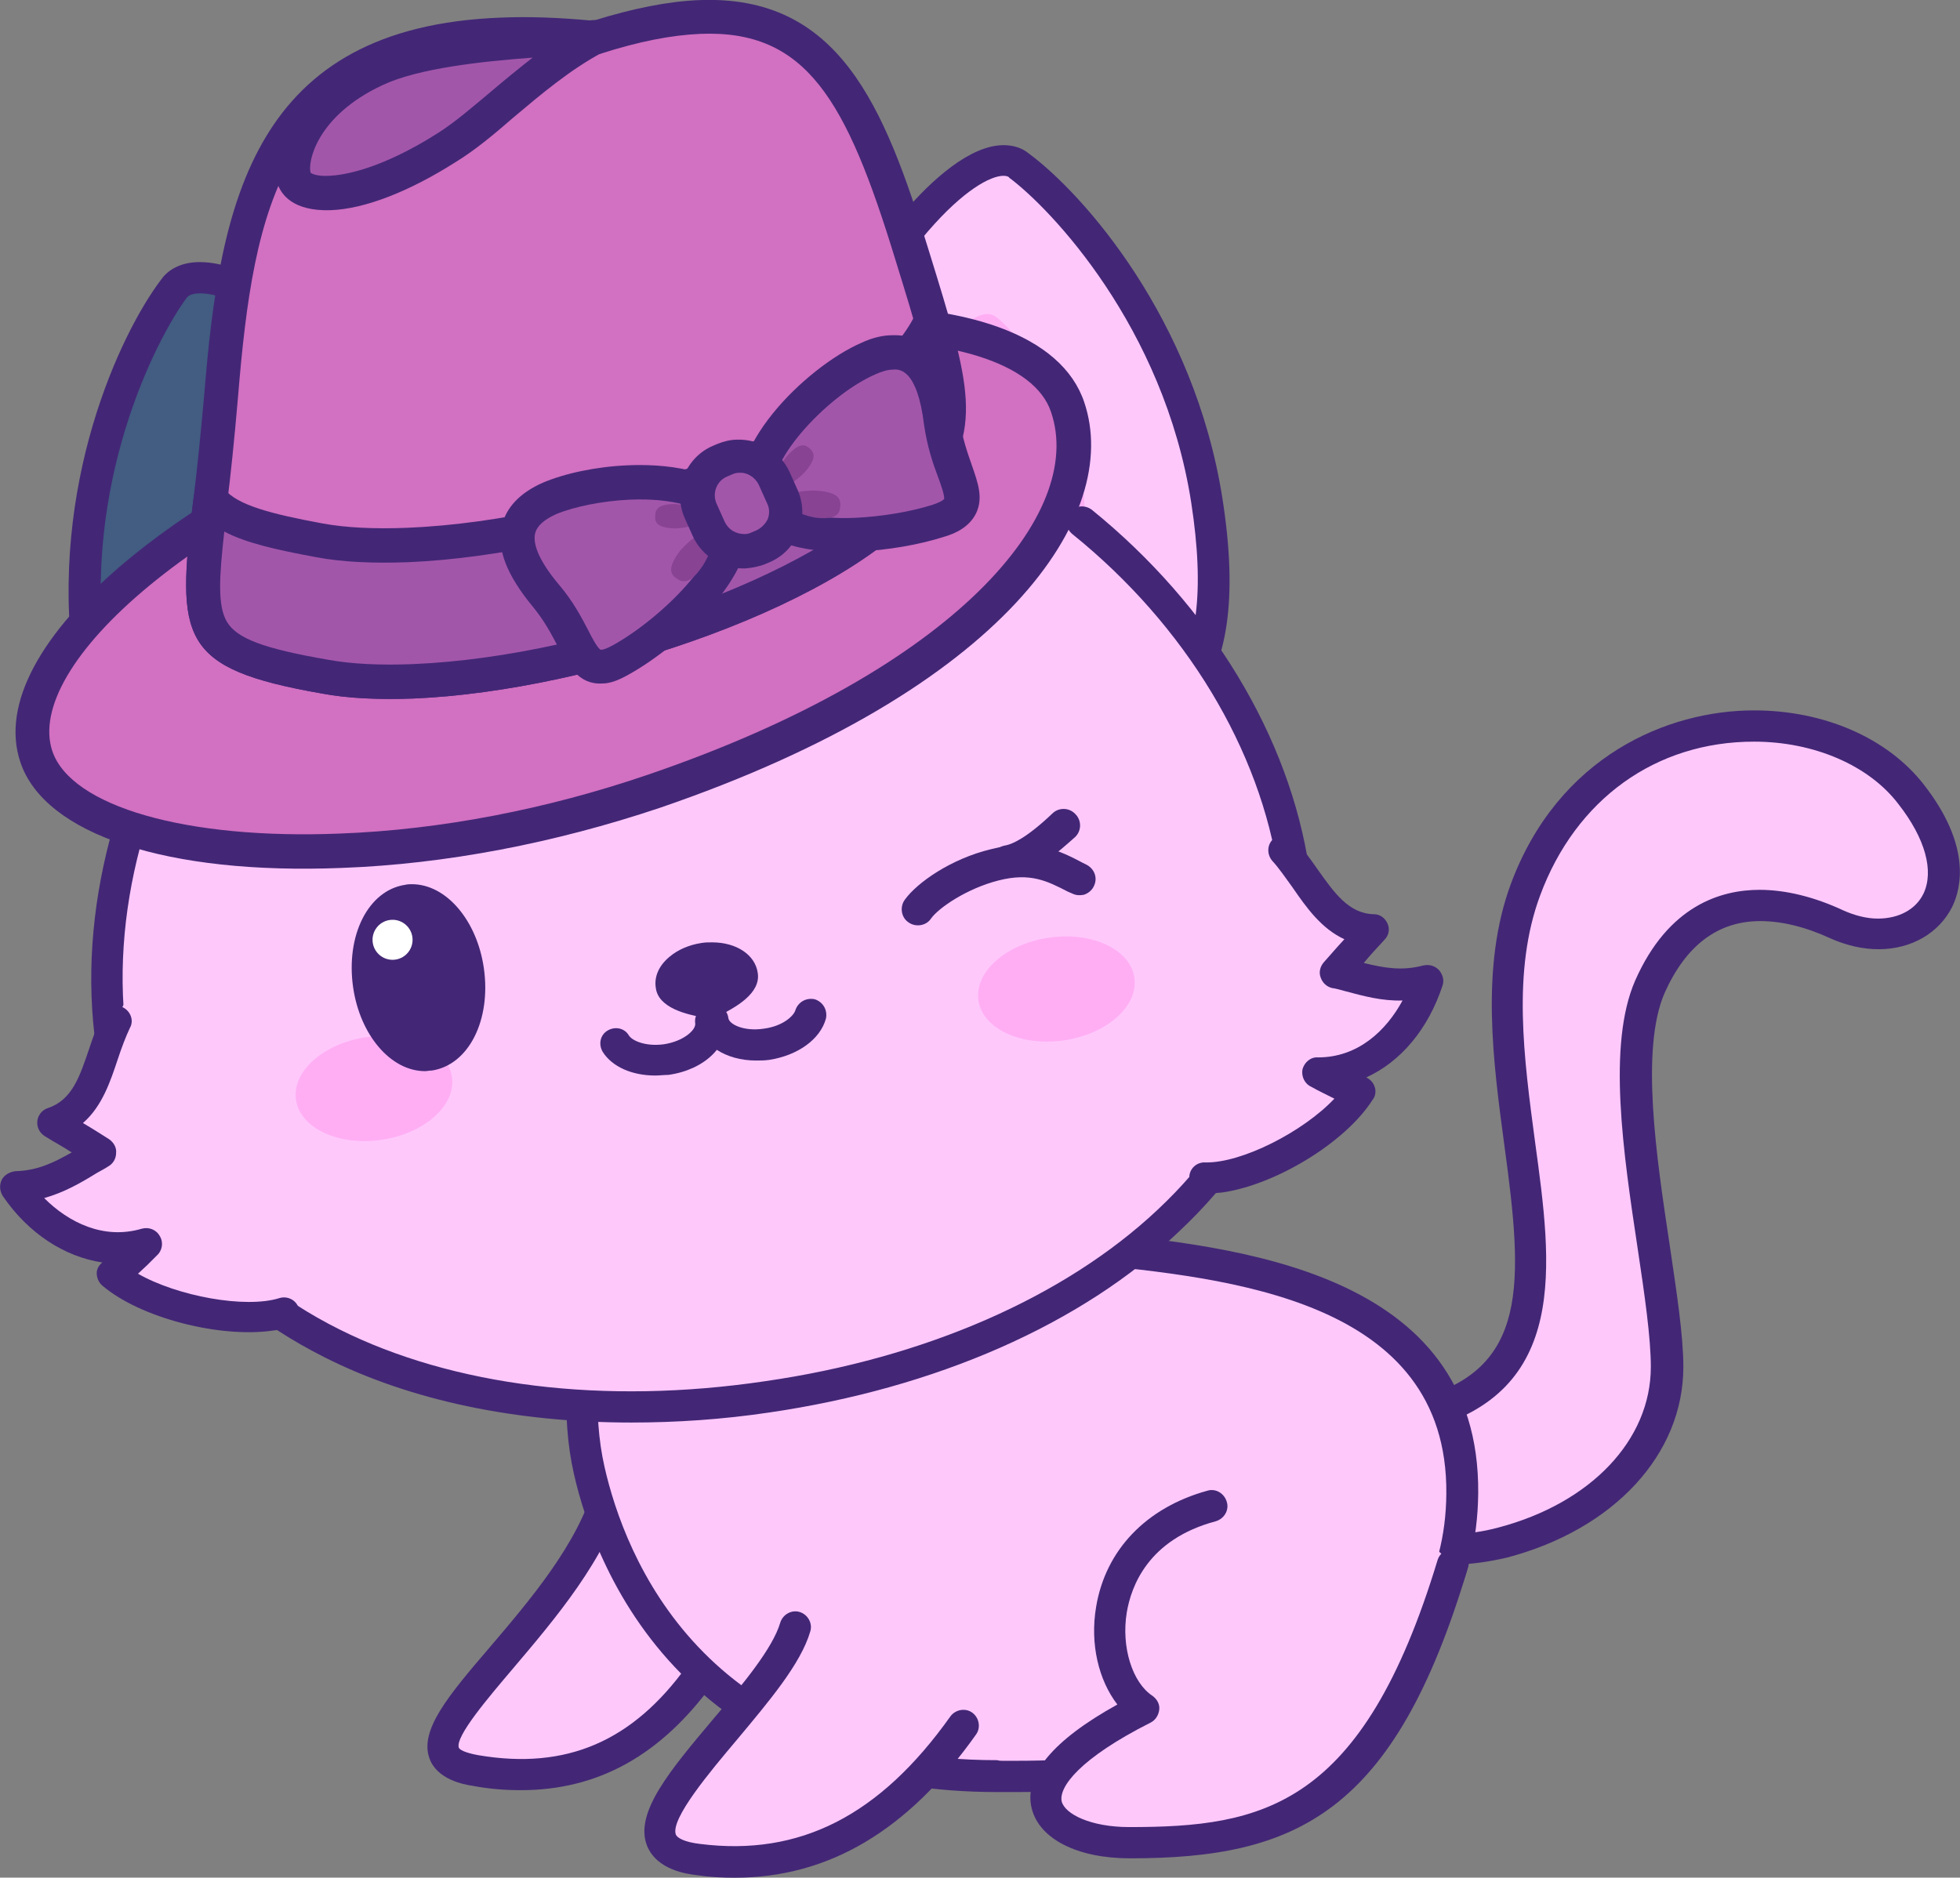 <?xml version="1.0" standalone="no"?>
<svg version="1.1" x="0" y="0" width="100%" height="100%" viewBox="0 0.05 313.4 300.3" xmlns="http://www.w3.org/2000/svg" xmlns:xlink="http://www.w3.org/1999/xlink">
  <rect x="0" y="0.05" width="313.4" height="300.3" fill="#808080" stroke="none"/>
  <style type="text/css">.st1{stroke:none;stroke-width:1;stroke-linecap:butt;stroke-linejoin:miter;fill:#ffc8fb;fill-opacity:1;fill-rule:nonZero;}
.st2{stroke:none;stroke-width:1;stroke-linecap:butt;stroke-linejoin:miter;fill:#432776;fill-opacity:1;fill-rule:nonZero;}
.st3{stroke:none;stroke-width:1;stroke-linecap:butt;stroke-linejoin:miter;fill:#ffc8fb;fill-opacity:1;fill-rule:nonZero;}
.st4{stroke:none;stroke-width:1;stroke-linecap:butt;stroke-linejoin:miter;fill:#432776;fill-opacity:1;fill-rule:nonzero;}
.st5{stroke:none;stroke-width:1;stroke-linecap:butt;stroke-linejoin:miter;fill:#ffc8fb;fill-opacity:1;fill-rule:nonZero;}
.st6{stroke:none;stroke-width:1;stroke-linecap:butt;stroke-linejoin:miter;fill:#432776;fill-opacity:1;fill-rule:nonzero;}
.st7{stroke:none;stroke-width:1;stroke-linecap:butt;stroke-linejoin:miter;fill:#ffc8fb;fill-opacity:1;fill-rule:nonZero;}
.st8{stroke:none;stroke-width:1;stroke-linecap:butt;stroke-linejoin:miter;fill:#432776;fill-opacity:1;fill-rule:nonZero;}
.st9{stroke:none;stroke-width:1;stroke-linecap:butt;stroke-linejoin:miter;fill:#ffc8fb;fill-opacity:1;fill-rule:nonZero;}
.st10{stroke:none;stroke-width:1;stroke-linecap:butt;stroke-linejoin:miter;fill:#432776;fill-opacity:1;fill-rule:nonZero;}
.st11{stroke:none;stroke-width:1;stroke-linecap:butt;stroke-linejoin:miter;fill:#ffc8fb;fill-opacity:1;fill-rule:nonZero;}
.st12{stroke:none;stroke-width:1;stroke-linecap:butt;stroke-linejoin:miter;fill:#432776;fill-opacity:1;fill-rule:nonzero;}
.st13{stroke:none;stroke-width:1;stroke-linecap:butt;stroke-linejoin:miter;fill:#ffaef4;fill-opacity:1;fill-rule:nonZero;}
.st14{stroke:none;stroke-width:1;stroke-linecap:butt;stroke-linejoin:miter;fill:#ffc8fb;fill-opacity:1;fill-rule:nonZero;}
.st15{stroke:none;stroke-width:1;stroke-linecap:butt;stroke-linejoin:miter;fill:#432776;fill-opacity:1;fill-rule:nonzero;}
.st16{stroke:none;stroke-width:1;stroke-linecap:butt;stroke-linejoin:miter;fill:#ffaef4;fill-opacity:1;fill-rule:nonZero;}
.st17{stroke:none;stroke-width:1;stroke-linecap:butt;stroke-linejoin:miter;fill:#ffc8fb;fill-opacity:1;fill-rule:nonZero;}
.st18{stroke:none;stroke-width:1;stroke-linecap:butt;stroke-linejoin:miter;fill:#ffaef4;fill-opacity:1;fill-rule:nonZero;}
.st19{stroke:none;stroke-width:1;stroke-linecap:butt;stroke-linejoin:miter;fill:#ffaef4;fill-opacity:1;fill-rule:nonZero;}
.st20{stroke:none;stroke-width:1;stroke-linecap:butt;stroke-linejoin:miter;fill:#432776;fill-opacity:1;fill-rule:nonZero;}
.st21{stroke:none;stroke-width:1;stroke-linecap:butt;stroke-linejoin:miter;fill:#432776;fill-opacity:1;fill-rule:nonZero;}
.st22{stroke:none;stroke-width:1;stroke-linecap:butt;stroke-linejoin:miter;fill:#432776;fill-opacity:1;fill-rule:nonZero;}
.st23{stroke:none;stroke-width:1;stroke-linecap:butt;stroke-linejoin:miter;fill:#432776;fill-opacity:1;fill-rule:nonzero;}
.st24{stroke:none;stroke-width:1;stroke-linecap:butt;stroke-linejoin:miter;fill:#ffffff;fill-opacity:1;fill-rule:nonZero;}
.st25{stroke:none;stroke-width:1;stroke-linecap:butt;stroke-linejoin:miter;fill:#ffc8fb;fill-opacity:1;fill-rule:nonZero;}
.st26{stroke:none;stroke-width:1;stroke-linecap:butt;stroke-linejoin:miter;fill:#ffc8fb;fill-opacity:1;fill-rule:nonZero;}
.st27{stroke:none;stroke-width:1;stroke-linecap:butt;stroke-linejoin:miter;fill:#432776;fill-opacity:1;fill-rule:nonZero;}
.st28{stroke:none;stroke-width:1;stroke-linecap:butt;stroke-linejoin:miter;fill:#432776;fill-opacity:1;fill-rule:nonZero;}
.st29{stroke:none;stroke-width:1;stroke-linecap:butt;stroke-linejoin:miter;fill:#432776;fill-opacity:1;fill-rule:nonZero;}
.st30{stroke:none;stroke-width:1;stroke-linecap:butt;stroke-linejoin:miter;fill:#432776;fill-opacity:1;fill-rule:nonzero;}
.st31{stroke:none;stroke-width:1;stroke-linecap:butt;stroke-linejoin:miter;fill:#ffc8fb;fill-opacity:1;fill-rule:nonZero;}
.st32{stroke:none;stroke-width:1;stroke-linecap:butt;stroke-linejoin:miter;fill:#432776;fill-opacity:1;fill-rule:nonZero;}
.st33{stroke:none;stroke-width:1;stroke-linecap:butt;stroke-linejoin:miter;fill:#ffc8fb;fill-opacity:1;fill-rule:nonZero;}
.st34{stroke:none;stroke-width:1;stroke-linecap:butt;stroke-linejoin:miter;fill:#432776;fill-opacity:1;fill-rule:nonZero;}
.st35{stroke:none;stroke-width:1;stroke-linecap:butt;stroke-linejoin:miter;fill:#d270c1;fill-opacity:1;fill-rule:nonZero;}
.st36{stroke:none;stroke-width:1;stroke-linecap:butt;stroke-linejoin:miter;fill:#432776;fill-opacity:1;fill-rule:nonzero;}
.st37{stroke:none;stroke-width:1;stroke-linecap:butt;stroke-linejoin:miter;fill:#d270c1;fill-opacity:1;fill-rule:nonZero;}
.st38{stroke:none;stroke-width:1;stroke-linecap:butt;stroke-linejoin:miter;fill:#432776;fill-opacity:1;fill-rule:nonzero;}
.st39{stroke:none;stroke-width:1;stroke-linecap:butt;stroke-linejoin:miter;fill:#a256aa;fill-opacity:1;fill-rule:nonZero;}
.st40{stroke:none;stroke-width:1;stroke-linecap:butt;stroke-linejoin:miter;fill:#432776;fill-opacity:1;fill-rule:nonzero;}
.st41{stroke:none;stroke-width:1;stroke-linecap:butt;stroke-linejoin:miter;fill:#a256aa;fill-opacity:1;fill-rule:nonZero;}
.st42{stroke:none;stroke-width:1;stroke-linecap:butt;stroke-linejoin:miter;fill:#432776;fill-opacity:1;fill-rule:nonzero;}
.st43{stroke:none;stroke-width:1;stroke-linecap:butt;stroke-linejoin:miter;fill:#a256aa;fill-opacity:1;fill-rule:nonZero;}
.st44{stroke:none;stroke-width:1;stroke-linecap:butt;stroke-linejoin:miter;fill:#432776;fill-opacity:1;fill-rule:nonzero;}
.st45{stroke:none;stroke-width:1;stroke-linecap:butt;stroke-linejoin:miter;fill:#884393;fill-opacity:1;fill-rule:nonZero;}
.st46{stroke:none;stroke-width:1;stroke-linecap:butt;stroke-linejoin:miter;fill:#884393;fill-opacity:1;fill-rule:nonZero;}
.st47{stroke:none;stroke-width:1;stroke-linecap:butt;stroke-linejoin:miter;fill:#a256aa;fill-opacity:1;fill-rule:nonZero;}
.st48{stroke:none;stroke-width:1;stroke-linecap:butt;stroke-linejoin:miter;fill:#432776;fill-opacity:1;fill-rule:nonzero;}
.st49{stroke:none;stroke-width:1;stroke-linecap:butt;stroke-linejoin:miter;fill:#884393;fill-opacity:1;fill-rule:nonZero;}
.st50{stroke:none;stroke-width:1;stroke-linecap:butt;stroke-linejoin:miter;fill:#884393;fill-opacity:1;fill-rule:nonZero;}
.st51{stroke:none;stroke-width:1;stroke-linecap:butt;stroke-linejoin:miter;fill:#a256aa;fill-opacity:1;fill-rule:nonZero;}
.st52{stroke:none;stroke-width:1;stroke-linecap:butt;stroke-linejoin:miter;fill:#432776;fill-opacity:1;fill-rule:nonzero;}
.st53{stroke:none;stroke-width:1;stroke-linecap:butt;stroke-linejoin:miter;fill:#432776;fill-opacity:1;fill-rule:nonZero;}
.st54{stroke:none;stroke-width:1;stroke-linecap:butt;stroke-linejoin:miter;fill:#432776;fill-opacity:1;fill-rule:nonZero;}</style>
  <defs/>
  <g id="组395">
    <g id="组396">
      <path class="st1" id="路径511" d="M 111.764 267.967 C 103.064 280.767 91.364 285.867 75.964 283.267 C 58.264 280.267 91.064 260.767 97.364 238.267 C 102.864 225.967 118.364 258.067 111.764 267.967  Z " style="fill:rgb(255, 200, 251)"/>
    </g>
    <g id="组397">
      <path class="st2" id="路径512" d="M 83.264 286.367 C 80.764 286.367 78.164 286.167 75.564 285.667 C 74.164 285.467 69.864 284.667 68.664 281.267 C 67.064 276.767 71.664 271.267 78.264 263.567 C 84.564 256.167 92.464 246.967 95.064 237.467 C 95.464 236.167 96.764 235.367 98.164 235.767 C 99.464 236.167 100.264 237.567 99.864 238.867 C 96.964 249.367 88.664 259.067 82.064 266.867 C 78.164 271.467 72.764 277.767 73.364 279.567 C 73.464 279.867 74.264 280.367 76.464 280.767 C 90.564 283.167 101.164 278.567 109.864 266.467 C 110.664 265.367 112.264 265.067 113.364 265.867 C 114.464 266.667 114.764 268.267 113.964 269.367 C 105.664 280.767 95.664 286.367 83.264 286.367 C 83.264 286.367 83.264 286.367 83.264 286.367  Z " style="fill:rgb(67, 39, 118)"/>
    </g>
    <g id="组398">
      <path class="st3" id="路径513" d="M 227.164 226.267 C 262.164 217.267 232.064 174.167 243.864 142.367 C 255.664 110.667 292.864 110.667 305.564 126.967 C 318.264 143.267 305.564 153.267 293.764 147.867 C 281.964 142.467 270.164 143.367 263.864 157.867 C 257.564 172.367 266.564 203.967 266.564 218.667 C 266.564 230.467 257.464 242.267 240.264 246.767 C 216.164 253.067 212.164 230.167 227.164 226.267  Z " style="fill:rgb(255, 200, 251)"/>
      <path class="st4" id="复合路径61" d="M 232.464 250.267 C 222.164 250.267 216.764 244.167 215.964 238.167 C 215.164 231.567 219.464 225.667 226.564 223.767 C 244.464 219.167 243.564 205.367 240.564 183.367 C 238.764 169.967 236.664 154.767 241.564 141.467 C 249.164 120.967 266.664 113.667 280.464 113.667 C 291.664 113.667 301.764 118.067 307.564 125.467 C 315.164 135.167 313.664 141.967 312.164 145.067 C 310.064 149.267 305.664 151.867 300.364 151.867 C 297.864 151.867 295.264 151.267 292.764 150.167 C 288.664 148.267 284.864 147.367 281.464 147.367 C 274.664 147.367 269.564 151.267 266.164 158.867 C 262.264 167.867 264.864 185.167 266.964 199.067 C 268.064 206.567 269.164 213.567 269.164 218.667 C 269.164 232.667 258.064 244.667 240.964 249.167 C 237.964 249.867 235.064 250.267 232.464 250.267 C 232.464 250.267 232.464 250.267 232.464 250.267  Z M 280.464 118.667 C 264.764 118.667 251.964 127.867 246.264 143.267 C 241.764 155.367 243.664 169.267 245.464 182.767 C 248.164 202.467 250.964 222.767 227.764 228.767 C 222.364 230.167 220.464 234.267 220.864 237.667 C 221.364 241.267 224.564 245.367 232.364 245.367 C 234.564 245.367 236.964 245.067 239.564 244.367 C 254.364 240.467 263.964 230.367 263.964 218.667 C 263.964 213.967 262.964 207.067 261.864 199.767 C 259.564 184.467 256.964 167.167 261.464 156.867 C 266.764 144.867 275.164 142.367 281.364 142.367 C 285.464 142.367 290.064 143.467 294.764 145.667 C 296.564 146.467 298.464 146.967 300.264 146.967 C 303.664 146.967 306.364 145.467 307.564 142.967 C 309.264 139.367 307.864 134.167 303.564 128.667 C 298.864 122.467 290.064 118.667 280.464 118.667 C 280.464 118.667 280.464 118.667 280.464 118.667  Z " style="fill:rgb(67, 39, 118)"/>
    </g>
    <g id="组399">
      <path class="st5" id="路径516" d="M 94.164 235.267 C 84.964 194.867 130.464 121.167 155.164 195.267 C 158.164 204.267 234.164 191.267 233.764 238.967 C 233.464 268.867 205.764 284.567 160.364 284.167 C 115.064 284.567 98.664 255.067 94.164 235.267  Z " style="fill:rgb(255, 200, 251)"/>
      <path class="st6" id="复合路径62" d="M 162.364 286.667 C 161.764 286.667 161.064 286.667 160.464 286.667 C 160.164 286.667 159.764 286.667 159.464 286.667 C 138.964 286.667 122.364 280.667 110.064 268.867 C 98.064 257.367 93.464 243.267 91.764 235.767 C 87.564 217.267 94.464 189.967 107.564 173.567 C 114.164 165.367 121.364 160.967 128.564 160.967 C 136.664 160.967 148.364 166.767 157.564 194.267 C 158.964 195.667 167.164 196.467 173.764 197.067 C 197.264 199.367 236.664 203.167 236.364 238.867 C 236.064 269.267 209.064 286.667 162.364 286.667 C 162.364 286.667 162.364 286.667 162.364 286.667  Z M 160.364 281.667 C 161.064 281.667 161.664 281.667 162.264 281.667 C 205.864 281.667 231.064 266.067 231.264 238.967 C 231.564 207.867 196.464 204.467 173.264 202.167 C 160.964 200.967 154.264 200.367 152.864 196.067 C 146.364 176.467 137.964 166.067 128.564 166.067 C 121.464 166.067 115.364 171.867 111.464 176.767 C 99.264 192.067 92.764 217.567 96.664 234.667 C 99.864 248.767 112.364 281.567 159.464 281.567 C 159.764 281.667 160.064 281.667 160.364 281.667 C 160.364 281.667 160.364 281.667 160.364 281.667  Z " style="fill:rgb(67, 39, 118)"/>
    </g>
    <g id="组400">
      <path class="st7" id="路径519" d="M 154.164 276.067 C 140.564 294.967 126.264 299.367 111.764 297.567 C 92.664 295.167 123.564 273.067 127.164 260.367 C 131.164 234.967 164.364 261.767 154.164 276.067  Z " style="fill:rgb(255, 200, 251)"/>
    </g>
    <g id="组401">
      <path class="st8" id="路径520" d="M 117.464 300.367 C 115.464 300.367 113.464 300.267 111.464 299.967 C 109.864 299.767 105.064 299.167 103.464 295.267 C 101.364 289.967 107.264 283.067 114.064 274.967 C 118.764 269.467 123.564 263.667 124.764 259.567 C 125.164 258.267 126.564 257.467 127.864 257.867 C 129.164 258.267 129.964 259.667 129.564 260.967 C 128.064 266.167 122.864 272.267 117.864 278.267 C 113.564 283.367 107.164 290.967 108.064 293.467 C 108.264 293.967 109.364 294.667 111.964 294.967 C 127.864 296.967 140.664 290.467 151.964 274.567 C 152.764 273.467 154.364 273.167 155.464 273.967 C 156.564 274.767 156.864 276.367 156.064 277.467 C 145.164 292.867 132.464 300.367 117.464 300.367 C 117.464 300.367 117.464 300.367 117.464 300.367  Z " style="fill:rgb(67, 39, 118)"/>
    </g>
    <g id="组402">
      <path class="st9" id="路径521" d="M 232.364 250.367 C 220.664 289.367 205.164 294.767 180.664 294.767 C 167.664 294.767 157.764 285.967 182.964 273.367 C 174.764 267.967 173.864 246.367 193.764 240.967 C 206.364 239.267 220.864 238.467 232.364 250.367  Z " style="fill:rgb(255, 200, 251)"/>
    </g>
    <g id="组403">
      <path class="st10" id="路径522" d="M 180.664 297.267 C 172.264 297.267 166.164 294.167 164.964 289.267 C 163.664 283.967 168.364 278.367 178.664 272.667 C 175.664 268.767 174.264 262.967 175.264 257.067 C 176.764 247.967 183.264 241.167 193.064 238.467 C 194.364 238.067 195.764 238.867 196.164 240.267 C 196.564 241.567 195.764 242.967 194.364 243.367 C 183.564 246.267 180.864 253.767 180.164 257.967 C 179.264 263.467 181.064 269.167 184.264 271.267 C 184.964 271.767 185.464 272.567 185.364 273.467 C 185.264 274.367 184.764 275.167 183.964 275.567 C 172.664 281.267 169.264 285.867 169.764 288.167 C 170.264 290.167 174.364 292.267 180.564 292.267 C 201.864 292.267 217.864 289.167 229.864 249.567 C 230.264 248.267 231.664 247.467 232.964 247.867 C 234.264 248.267 235.064 249.667 234.664 250.967 C 222.964 290.167 207.264 297.267 180.664 297.267 C 180.664 297.267 180.664 297.267 180.664 297.267  Z " style="fill:rgb(67, 39, 118)"/>
    </g>
    <g id="组404">
      <g id="组405">
        <path class="st11" id="路径523" d="M 79.564 93.567 C 83.364 119.367 67.664 131.567 49.464 136.667 C 27.164 142.967 17.564 130.867 14.164 106.067 C 10.264 77.367 22.064 53.767 27.664 46.167 C 34.864 36.667 75.864 67.767 79.564 93.567  Z " style="fill:#425c82"/>
        <path class="st12" id="复合路径63" d="M 38.864 140.867 C 18.764 140.867 13.764 121.267 11.764 106.467 C 7.864 77.667 19.164 53.467 25.764 44.767 C 26.664 43.467 28.564 41.967 31.964 41.967 C 46.464 41.967 78.664 69.667 82.064 93.267 C 85.364 116.167 74.064 132.467 50.164 139.167 C 46.164 140.267 42.264 140.867 38.864 140.867 C 38.864 140.867 38.864 140.867 38.864 140.867  Z M 31.964 46.967 C 30.364 46.967 29.964 47.567 29.864 47.667 C 24.964 54.267 12.964 77.567 16.864 105.767 C 19.664 126.567 26.564 135.867 39.064 135.867 C 42.064 135.867 45.364 135.367 48.964 134.367 C 70.764 128.267 80.264 114.667 77.264 93.967 C 73.964 71.967 43.064 46.967 31.964 46.967 C 31.964 46.967 31.964 46.967 31.964 46.967  Z "/>
      </g>
      <g id="组406">
        <path class="st13" id="路径526" d="M 64.664 93.267 C 67.664 106.667 60.564 107.867 51.864 109.867 C 43.164 111.867 36.164 113.767 33.164 100.367 C 30.164 86.967 35.264 71.967 38.464 68.167 C 42.364 63.467 61.564 79.967 64.664 93.267  Z "/>
      </g>
      <g id="组407">
        <path class="st14" id="路径527" d="M 126.864 86.667 C 130.664 112.467 149.164 119.767 167.964 119.467 C 191.164 119.167 196.864 104.767 193.064 80.067 C 188.564 51.467 170.564 32.167 163.064 26.467 C 153.564 19.467 123.064 60.867 126.864 86.667  Z "/>
        <path class="st15" id="复合路径64" d="M 166.964 121.967 C 166.964 121.967 166.964 121.967 166.964 121.967 C 149.864 121.967 128.664 115.867 124.364 87.067 C 121.964 70.367 132.664 47.667 144.664 33.867 C 148.864 28.967 155.064 23.267 160.464 23.267 C 161.964 23.267 163.364 23.667 164.464 24.567 C 173.264 31.067 190.964 51.067 195.464 79.767 C 197.964 95.767 196.364 106.467 190.564 113.367 C 185.764 119.067 178.364 121.867 167.964 121.967 C 167.664 121.967 167.264 121.967 166.964 121.967 C 166.964 121.967 166.964 121.967 166.964 121.967  Z M 160.464 28.167 C 158.364 28.167 154.064 30.467 148.364 37.067 C 137.464 49.667 127.064 71.167 129.264 86.267 C 132.264 106.567 144.864 116.867 166.864 116.867 C 166.864 116.867 166.864 116.867 166.864 116.867 C 167.164 116.867 167.564 116.867 167.864 116.867 C 176.764 116.767 182.964 114.467 186.664 109.967 C 191.464 104.267 192.664 94.567 190.464 80.367 C 186.064 52.267 167.964 33.367 161.364 28.467 C 161.364 28.367 161.064 28.167 160.464 28.167 C 160.464 28.167 160.464 28.167 160.464 28.167  Z "/>
      </g>
      <g id="组408">
        <path class="st16" id="路径530" d="M 141.164 82.167 C 142.064 95.867 149.264 95.067 158.164 94.467 C 167.064 93.867 174.264 93.667 173.364 80.067 C 172.464 66.367 163.164 53.467 159.164 50.667 C 153.964 47.167 140.264 68.467 141.164 82.167  Z "/>
      </g>
    </g>
    <g id="组409">
      <path class="st17" id="路径531" d="M 206.964 139.667 C 213.464 184.167 174.864 215.867 122.664 223.467 C 70.464 231.067 24.464 211.767 17.964 167.267 C 11.464 122.767 46.964 69.767 99.164 62.167 C 151.364 54.567 200.464 95.167 206.964 139.667  Z "/>
    </g>
    <g id="组410">
      <g id="组411">
        <path class="st18" id="椭圆2" d="M 58.599 165.924 C 65.485 164.921 71.603 167.786 72.264 172.322 C 72.924 176.858 67.877 181.349 60.991 182.351 C 54.104 183.354 47.986 180.49 47.326 175.953 C 46.665 171.417 51.712 166.927 58.599 165.924  Z "/>
      </g>
      <g id="组412">
        <path class="st19" id="椭圆3" d="M 167.723 150.018 C 174.609 149.015 180.727 151.88 181.388 156.416 C 182.048 160.952 177.001 165.443 170.115 166.445 C 163.229 167.448 157.11 164.584 156.45 160.047 C 155.789 155.511 160.836 151.021 167.723 150.018  Z "/>
      </g>
    </g>
    <g id="组413">
      <g id="组414">
        <path class="st20" id="路径532" d="M 100.964 227.567 C 82.564 227.567 65.664 224.067 51.964 217.167 C 31.264 206.767 18.564 189.667 15.364 167.567 C 12.264 146.067 18.564 122.167 32.664 101.867 C 33.464 100.767 34.964 100.467 36.164 101.267 C 37.264 102.067 37.564 103.567 36.764 104.767 C 23.364 124.067 17.364 146.667 20.364 166.867 C 23.364 187.167 35.064 203.067 54.264 212.667 C 72.464 221.767 96.564 224.767 122.264 220.967 C 147.964 217.267 170.264 207.467 185.064 193.567 C 200.764 178.867 207.464 160.367 204.464 139.967 C 201.564 119.967 189.564 100.067 171.464 85.467 C 170.364 84.567 170.264 83.067 171.064 81.967 C 171.964 80.867 173.464 80.767 174.564 81.567 C 193.564 96.967 206.264 117.967 209.364 139.167 C 212.564 161.167 205.364 181.267 188.464 197.067 C 172.964 211.867 149.664 222.067 122.964 225.967 C 115.564 227.067 108.164 227.567 100.964 227.567 C 100.964 227.567 100.964 227.567 100.964 227.567  Z "/>
      </g>
    </g>
    <g id="组415">
      <g id="组416">
        <path class="st21" id="路径533" d="M 57.564 82.267 C 56.764 82.267 56.064 81.967 55.564 81.267 C 54.764 80.167 54.964 78.567 56.064 77.767 C 68.864 68.167 83.764 61.867 99.064 59.667 C 114.364 57.467 129.764 59.067 144.864 64.567 C 146.164 65.067 146.864 66.467 146.364 67.767 C 145.864 69.067 144.464 69.767 143.164 69.267 C 128.864 64.067 114.264 62.467 99.764 64.567 C 85.064 66.667 71.464 72.467 59.064 81.767 C 58.664 82.067 58.064 82.267 57.564 82.267 C 57.564 82.267 57.564 82.267 57.564 82.267  Z "/>
      </g>
    </g>
    <g id="组417">
      <path class="st22" id="椭圆4" d="M 65.105 143.98 C 69.532 143.335 73.927 148.351 74.922 155.182 C 75.916 162.014 73.134 168.075 68.707 168.72 C 64.28 169.364 59.885 164.349 58.89 157.517 C 57.895 150.685 60.678 144.624 65.105 143.98  Z "/>
      <path class="st23" id="复合路径65" d="M 67.964 171.367 C 62.464 171.367 57.564 165.567 56.464 157.967 C 55.264 149.667 58.864 142.467 64.764 141.567 C 65.164 141.467 65.564 141.467 65.864 141.467 C 71.364 141.467 76.264 147.267 77.364 154.867 C 78.564 163.167 74.964 170.367 69.064 171.267 C 68.664 171.267 68.264 171.367 67.964 171.367 C 67.964 171.367 67.964 171.367 67.964 171.367  Z M 65.864 146.367 C 65.764 146.367 65.564 146.367 65.464 146.367 C 62.864 146.767 60.464 151.267 61.364 157.067 C 62.164 162.767 65.464 166.267 67.964 166.267 C 68.064 166.267 68.264 166.267 68.364 166.267 C 70.964 165.867 73.364 161.367 72.464 155.567 C 71.564 149.867 68.364 146.367 65.864 146.367 C 65.864 146.367 65.864 146.367 65.864 146.367  Z "/>
    </g>
    <g id="组418">
      <path class="st24" id="椭圆5" d="M 62.308 147.192 C 64.057 146.938 65.681 148.149 65.936 149.898 C 66.19 151.647 64.979 153.271 63.23 153.526 C 61.481 153.78 59.857 152.569 59.602 150.82 C 59.348 149.071 60.559 147.447 62.308 147.192  Z "/>
    </g>
    <g id="组419">
      <g id="组420">
        <path class="st25" id="椭圆6" d="M 105.265 161.689 C 108.872 161.164 112.029 162.333 112.315 164.301 C 112.602 166.268 109.91 168.289 106.303 168.814 C 102.695 169.339 99.539 168.17 99.252 166.203 C 98.966 164.235 101.658 162.214 105.265 161.689  Z "/>
      </g>
      <g id="组421">
        <path class="st26" id="椭圆7" d="M 121.499 159.391 C 125.106 158.866 128.263 160.035 128.549 162.003 C 128.835 163.97 126.143 165.991 122.536 166.516 C 118.929 167.041 115.773 165.871 115.486 163.904 C 115.2 161.936 117.892 159.916 121.499 159.391  Z "/>
      </g>
      <g id="组422">
        <g id="组423">
          <g id="组424">
            <g id="组425">
              <path class="st27" id="路径536" d="M 104.764 172.067 C 101.064 172.067 97.864 170.667 96.364 168.267 C 95.664 167.067 95.964 165.567 97.164 164.867 C 98.364 164.167 99.864 164.467 100.564 165.667 C 101.064 166.467 103.164 167.467 106.164 167.067 C 109.364 166.567 111.264 164.767 111.164 163.767 C 110.964 162.367 111.864 161.167 113.264 160.967 C 114.664 160.767 115.864 161.667 116.064 163.067 C 116.664 167.267 112.664 171.167 106.864 171.967 C 106.164 171.967 105.464 172.067 104.764 172.067 C 104.764 172.067 104.764 172.067 104.764 172.067  Z "/>
            </g>
          </g>
          <g id="组426">
            <g id="组427">
              <path class="st28" id="路径537" d="M 120.864 169.667 C 116.064 169.667 112.164 167.167 111.564 163.567 C 111.364 162.167 112.264 160.967 113.664 160.767 C 115.064 160.567 116.264 161.467 116.464 162.867 C 116.564 163.867 118.964 165.067 122.164 164.567 C 125.164 164.167 126.864 162.567 127.164 161.667 C 127.564 160.367 128.864 159.567 130.264 159.867 C 131.564 160.267 132.364 161.567 132.064 162.967 C 131.164 166.267 127.564 168.867 122.964 169.567 C 122.264 169.667 121.564 169.667 120.864 169.667 C 120.864 169.667 120.864 169.667 120.864 169.667  Z "/>
            </g>
          </g>
        </g>
        <g id="组428">
          <path class="st29" id="路径538" d="M 118.664 155.967 C 118.964 157.867 113.464 160.267 113.464 160.267 C 113.464 160.267 107.564 159.467 107.264 157.567 C 106.964 155.667 109.264 153.667 112.464 153.267 C 115.564 152.867 118.364 154.067 118.664 155.967  Z "/>
          <path class="st30" id="复合路径66" d="M 113.464 162.867 C 113.364 162.867 113.264 162.867 113.164 162.867 C 109.564 162.367 105.264 161.167 104.864 158.067 C 104.564 156.267 105.364 154.467 107.064 153.067 C 108.364 151.967 110.164 151.167 112.164 150.867 C 112.764 150.767 113.264 150.767 113.864 150.767 C 117.764 150.767 120.764 152.767 121.164 155.667 C 121.664 158.867 117.764 161.167 114.564 162.667 C 114.164 162.767 113.764 162.867 113.464 162.867 C 113.464 162.867 113.464 162.867 113.464 162.867  Z M 110.064 156.967 C 110.764 157.267 111.964 157.567 113.064 157.767 C 114.064 157.267 115.164 156.567 115.764 156.067 C 115.364 155.867 114.664 155.667 113.764 155.667 C 113.464 155.667 113.164 155.667 112.764 155.767 C 111.364 155.967 110.464 156.567 110.064 156.967 C 110.064 156.967 110.064 156.967 110.064 156.967  Z "/>
        </g>
      </g>
    </g>
    <g id="组429">
      <g id="组430">
        <path class="st31" id="路径541" d="M 18.564 163.267 C 16.364 169.367 15.364 177.167 8.364 179.567 C 10.964 181.067 13.864 182.867 16.164 184.367 C 11.664 186.967 7.964 189.767 2.464 189.867 C 7.164 196.667 15.264 201.467 23.464 198.967 C 21.564 200.667 20.064 202.367 17.964 203.867 C 23.964 208.967 38.264 212.367 45.564 209.967 C 57.164 197.767 26.864 140.867 18.564 163.267  Z "/>
      </g>
      <g id="组431">
        <path class="st32" id="路径542" d="M 43.564 212.867 C 35.164 214.067 22.464 210.867 16.364 205.667 C 15.764 205.167 15.464 204.367 15.464 203.667 C 15.464 202.967 15.864 202.367 16.364 201.967 C 10.364 201.067 4.564 197.367 0.464 191.367 C -0.036 190.567 -0.136 189.667 0.264 188.767 C 0.664 187.967 1.564 187.467 2.464 187.367 C 5.964 187.267 8.464 186.067 11.464 184.367 C 10.264 183.567 8.764 182.767 7.164 181.767 C 6.364 181.267 5.864 180.367 5.964 179.367 C 6.064 178.367 6.764 177.567 7.664 177.267 C 11.564 175.967 12.764 172.167 14.264 167.767 C 14.864 165.967 15.564 163.967 16.364 162.267 C 16.964 161.067 18.464 160.467 19.664 161.167 C 20.864 161.767 21.464 163.267 20.764 164.467 C 20.064 165.967 19.464 167.567 18.864 169.367 C 17.664 172.967 16.364 176.967 13.264 179.667 C 14.964 180.667 16.364 181.567 17.464 182.267 C 18.164 182.767 18.664 183.567 18.564 184.467 C 18.564 185.367 18.064 186.167 17.364 186.567 C 16.764 186.967 16.164 187.267 15.464 187.667 C 12.864 189.267 10.264 190.767 7.064 191.667 C 10.964 195.567 16.564 198.367 22.664 196.567 C 23.764 196.267 24.964 196.667 25.564 197.767 C 26.164 198.767 25.964 200.067 25.064 200.867 C 24.564 201.367 24.064 201.867 23.564 202.367 C 23.064 202.867 22.564 203.267 22.064 203.767 C 28.364 207.367 39.264 209.367 44.664 207.667 C 45.964 207.267 47.364 207.967 47.764 209.267 C 48.164 210.567 47.464 211.967 46.164 212.367 C 45.464 212.567 44.564 212.767 43.564 212.867 C 43.564 212.867 43.564 212.867 43.564 212.867  Z "/>
      </g>
    </g>
    <g id="组432">
      <path class="st33" id="路径543" d="M 205.264 136.167 C 209.564 140.967 212.264 148.567 219.664 148.867 C 217.664 151.067 215.364 153.567 213.564 155.667 C 218.664 156.867 222.964 158.467 228.264 156.967 C 225.664 164.867 219.264 171.767 210.664 171.667 C 212.964 172.767 214.864 173.967 217.364 174.767 C 213.064 181.367 200.364 188.667 192.664 188.467 C 175.464 191.367 192.464 121.767 205.264 136.167  Z "/>
    </g>
    <g id="组433">
      <path class="st34" id="路径544" d="M 195.464 190.767 C 194.464 190.867 193.464 190.967 192.564 190.967 C 191.164 190.967 190.064 189.767 190.164 188.367 C 190.164 186.967 191.364 185.867 192.764 185.967 C 198.564 186.067 208.364 181.067 213.364 175.767 C 212.764 175.467 212.164 175.167 211.564 174.867 C 210.964 174.567 210.364 174.267 209.664 173.867 C 208.564 173.367 208.064 172.167 208.264 171.067 C 208.564 169.967 209.564 169.067 210.764 169.167 C 217.164 169.167 221.664 164.867 224.264 160.067 C 220.964 160.167 218.064 159.367 215.064 158.567 C 214.364 158.367 213.664 158.167 212.964 158.067 C 212.164 157.867 211.464 157.267 211.164 156.367 C 210.864 155.567 211.064 154.667 211.664 153.967 C 212.564 152.967 213.664 151.667 214.964 150.267 C 211.264 148.567 208.864 145.167 206.664 141.967 C 205.564 140.467 204.564 138.967 203.464 137.767 C 202.564 136.767 202.564 135.167 203.564 134.267 C 204.564 133.367 206.164 133.367 207.064 134.367 C 208.364 135.867 209.564 137.467 210.664 139.067 C 213.364 142.867 215.664 146.167 219.664 146.267 C 220.664 146.267 221.464 146.867 221.864 147.767 C 222.264 148.667 222.064 149.667 221.364 150.367 C 220.064 151.767 218.964 152.967 218.064 154.067 C 221.364 154.867 224.164 155.367 227.564 154.467 C 228.464 154.267 229.364 154.467 230.064 155.167 C 230.664 155.867 230.964 156.767 230.664 157.667 C 228.364 164.667 223.964 169.867 218.464 172.367 C 219.064 172.667 219.564 173.167 219.764 173.767 C 220.064 174.467 219.964 175.367 219.464 175.967 C 215.064 182.867 203.864 189.567 195.464 190.767 C 195.464 190.767 195.464 190.767 195.464 190.767  Z "/>
    </g>
    <g id="组434">
      <g id="组435">
        <g id="组436">
          <g id="组437">
            <path class="st35" id="路径545" d="M 170.764 65.267 C 176.464 82.167 157.264 108.767 104.564 126.667 C 58.964 142.167 11.564 137.967 5.864 121.067 C 0.064 104.167 32.364 77.967 77.864 62.567 C 123.464 47.067 164.964 48.367 170.764 65.267  Z "/>
          </g>
        </g>
        <g id="组438">
          <g id="组439">
            <path class="st36" id="复合路径67" d="M 54.564 138.867 C 26.864 139.967 7.164 133.567 3.264 121.967 C -3.036 103.367 29.364 76.067 77.064 59.967 C 96.064 53.567 114.864 49.767 131.264 49.067 C 154.464 48.167 169.764 53.667 173.364 64.367 C 179.464 82.367 160.764 110.367 105.464 129.267 C 88.764 134.867 71.264 138.267 54.564 138.867 C 54.564 138.867 54.564 138.867 54.564 138.867  Z M 131.464 54.567 C 115.564 55.167 97.364 58.867 78.864 65.167 C 30.964 81.267 3.864 106.667 8.364 120.167 C 11.364 129.067 29.864 134.367 54.364 133.367 C 70.464 132.767 87.464 129.467 103.564 123.967 C 153.064 107.067 173.564 82.067 168.064 65.967 C 165.464 58.067 151.664 53.767 131.464 54.567 C 131.464 54.567 131.464 54.567 131.464 54.567  Z "/>
          </g>
        </g>
      </g>
      <g id="组440">
        <g id="组441">
          <g id="组442">
            <path class="st37" id="路径548" d="M 145.764 40.667 C 152.664 62.967 154.064 68.167 146.664 77.967 C 132.664 96.567 78.764 112.967 51.864 108.267 C 25.764 103.767 32.364 100.067 35.264 63.267 C 38.164 27.267 44.864 1.167 94.964 6.067 C 128.164 -4.433 136.464 10.367 145.764 40.667  Z "/>
          </g>
        </g>
        <g id="组443">
          <g id="组444">
            <path class="st38" id="复合路径68" d="M 66.164 111.767 C 60.664 111.967 55.664 111.767 51.464 110.967 C 28.564 106.967 28.264 102.167 30.864 80.367 C 31.464 75.667 32.064 69.867 32.664 63.067 C 35.164 32.267 40.564 4.367 80.064 2.867 C 84.564 2.667 89.564 2.867 94.864 3.367 C 101.264 1.367 106.864 0.267 111.764 0.067 C 134.064 -0.833 141.364 16.767 148.464 39.967 C 155.264 61.967 157.364 68.667 148.964 79.667 C 136.164 96.567 94.664 110.567 66.164 111.767 C 66.164 111.767 66.164 111.767 66.164 111.767  Z M 80.264 8.267 C 45.164 9.667 40.564 33.067 38.064 63.467 C 37.464 70.467 36.864 76.267 36.264 80.967 C 35.164 90.567 34.464 96.467 36.264 99.467 C 37.864 102.167 42.064 103.767 52.464 105.567 C 56.264 106.267 60.864 106.467 65.964 106.267 C 95.664 105.067 133.964 90.567 144.564 76.367 C 151.064 67.767 150.064 63.867 143.164 41.567 C 135.364 16.067 128.964 4.767 111.964 5.467 C 107.364 5.667 102.164 6.667 95.964 8.667 C 95.564 8.767 95.264 8.767 94.864 8.767 C 89.564 8.267 84.664 8.067 80.264 8.267 C 80.264 8.267 80.264 8.267 80.264 8.267  Z "/>
          </g>
        </g>
      </g>
      <g id="组445">
        <g id="组446">
          <g id="组447">
            <path class="st39" id="路径551" d="M 145.864 56.167 C 131.864 74.767 77.964 91.167 51.064 86.467 C 41.364 84.767 36.164 83.167 33.664 79.967 C 31.164 101.367 30.564 104.467 51.964 108.267 C 78.864 112.967 132.764 96.567 146.764 77.967 C 152.764 69.967 152.964 65.067 148.964 51.267 C 148.264 52.867 147.164 54.467 145.864 56.167  Z "/>
          </g>
        </g>
        <g id="组448">
          <g id="组449">
            <path class="st40" id="复合路径69" d="M 66.164 111.767 C 60.664 111.967 55.664 111.767 51.464 110.967 C 28.564 106.967 28.264 102.167 30.864 80.367 C 30.864 80.367 30.964 79.667 30.964 79.667 C 31.064 78.567 31.864 77.667 32.964 77.367 C 34.064 77.067 35.164 77.467 35.864 78.267 C 37.964 80.867 43.464 82.267 51.564 83.767 C 55.364 84.467 59.964 84.667 65.064 84.467 C 94.764 83.267 133.064 68.767 143.664 54.567 C 144.964 52.867 145.864 51.467 146.464 50.067 C 146.964 49.067 148.064 48.467 149.164 48.567 C 150.264 48.667 151.264 49.467 151.564 50.567 C 155.564 64.467 155.664 70.667 148.864 79.667 C 136.164 96.567 94.664 110.567 66.164 111.767 C 66.164 111.767 66.164 111.767 66.164 111.767  Z M 35.864 85.067 C 35.064 92.267 34.764 96.867 36.264 99.467 C 37.864 102.167 42.064 103.767 52.464 105.567 C 56.264 106.267 60.864 106.467 65.964 106.267 C 95.664 105.067 133.964 90.567 144.564 76.367 C 148.964 70.467 149.964 66.767 147.964 57.967 C 135.064 74.867 93.764 88.767 65.264 89.967 C 59.764 90.167 54.764 89.967 50.564 89.167 C 44.064 87.967 39.264 86.867 35.864 85.067 C 35.864 85.067 35.864 85.067 35.864 85.067  Z "/>
          </g>
        </g>
      </g>
      <g id="组450">
        <g id="组451">
          <path class="st41" id="路径554" d="M 95.064 6.067 C 85.664 11.067 78.364 19.367 71.364 23.767 C 57.564 32.467 48.264 32.167 47.064 28.767 C 45.864 25.367 48.564 16.567 59.964 11.267 C 69.164 6.967 88.664 6.467 95.064 6.067  Z "/>
        </g>
      </g>
      <g id="组452">
        <g id="组453">
          <path class="st42" id="复合路径70" d="M 52.864 33.667 C 46.664 33.867 44.964 30.967 44.464 29.667 C 42.664 24.567 46.564 14.467 58.764 8.767 C 67.264 4.767 83.364 3.967 91.964 3.467 C 93.064 3.367 94.064 3.367 94.764 3.267 C 96.064 3.167 97.164 3.967 97.564 5.267 C 97.964 6.467 97.364 7.767 96.264 8.467 C 91.064 11.267 86.464 15.167 82.064 18.867 C 78.964 21.567 75.964 24.067 72.864 25.967 C 65.464 30.667 58.364 33.467 52.864 33.667 C 52.864 33.667 52.864 33.667 52.864 33.667  Z M 49.664 27.667 C 49.864 27.867 50.764 28.267 52.664 28.167 C 54.764 28.067 60.664 27.267 69.964 21.367 C 72.664 19.667 75.564 17.167 78.664 14.567 C 80.664 12.867 82.864 11.067 85.164 9.267 C 77.064 9.867 66.864 10.967 61.164 13.667 C 50.664 18.567 49.164 25.967 49.664 27.667 C 49.664 27.667 49.664 27.667 49.664 27.667  Z "/>
        </g>
      </g>
      <g id="组454">
        <g id="组455">
          <g id="组456">
            <g id="组457">
              <g id="组458">
                <path class="st43" id="路径557" d="M 116.464 82.667 C 119.564 89.767 106.864 101.467 99.164 105.667 C 92.464 109.367 93.264 102.667 87.264 95.467 C 82.264 89.467 79.764 83.367 87.764 79.867 C 95.764 76.267 113.264 75.467 116.464 82.667  Z "/>
              </g>
            </g>
            <g id="组459">
              <g id="组460">
                <path class="st44" id="复合路径71" d="M 96.264 109.367 C 92.464 109.567 90.764 106.367 89.164 103.367 C 88.164 101.467 87.064 99.367 85.264 97.167 C 80.964 91.967 79.364 87.767 80.264 84.067 C 80.964 81.167 83.164 78.867 86.764 77.267 C 90.264 75.767 95.364 74.667 100.464 74.467 C 105.064 74.267 115.964 74.567 118.964 81.467 C 122.964 90.667 108.664 103.467 100.464 107.967 C 98.864 108.867 97.564 109.367 96.264 109.367 C 96.264 109.367 96.264 109.367 96.264 109.367  Z M 100.664 79.967 C 96.364 80.167 91.864 81.067 88.964 82.267 C 86.964 83.167 85.864 84.167 85.564 85.367 C 85.264 86.667 85.664 89.167 89.464 93.667 C 91.664 96.267 92.964 98.767 94.064 100.867 C 94.664 102.067 95.564 103.767 96.064 103.967 C 96.064 103.967 96.164 103.967 96.164 103.967 C 96.364 103.967 96.864 103.867 97.964 103.267 C 105.764 98.967 116.164 88.567 114.064 83.767 C 112.864 81.167 107.464 79.667 100.664 79.967 C 100.664 79.967 100.664 79.967 100.664 79.967  Z "/>
              </g>
            </g>
          </g>
          <g id="组461">
            <g id="组462">
              <g id="组463">
                <path class="st45" id="路径560" d="M 114.664 82.767 C 114.664 82.767 110.664 84.567 107.864 84.567 C 105.164 84.467 104.664 83.667 104.764 82.567 C 104.764 81.467 105.264 80.667 107.964 80.667 C 110.664 80.767 114.664 82.767 114.664 82.767  Z "/>
              </g>
            </g>
          </g>
          <g id="组464">
            <g id="组465">
              <g id="组466">
                <path class="st46" id="路径561" d="M 114.864 83.567 C 114.864 83.567 113.964 88.467 112.064 90.967 C 110.264 93.467 109.164 93.267 108.164 92.567 C 107.164 91.867 106.764 90.867 108.564 88.367 C 110.464 85.867 114.864 83.567 114.864 83.567  Z "/>
              </g>
            </g>
          </g>
          <g id="组467">
            <g id="组468">
              <g id="组469">
                <path class="st47" id="路径562" d="M 121.464 80.367 C 124.564 87.467 141.864 85.967 150.064 83.167 C 157.264 80.767 151.864 76.867 150.564 67.567 C 149.464 59.867 146.664 53.867 138.664 57.367 C 130.864 60.867 118.364 73.267 121.464 80.367  Z "/>
              </g>
            </g>
            <g id="组470">
              <g id="组471">
                <path class="st48" id="复合路径72" d="M 137.064 88.267 C 137.064 88.267 137.064 88.267 137.064 88.267 C 130.264 88.567 121.664 87.567 119.064 81.467 C 115.064 72.367 128.764 58.767 137.764 54.867 C 139.464 54.067 141.164 53.667 142.664 53.667 C 148.564 53.467 152.164 57.967 153.464 67.267 C 153.864 70.067 154.664 72.367 155.364 74.367 C 156.364 77.267 157.264 79.667 156.064 82.167 C 154.964 84.367 152.764 85.367 151.064 85.867 C 147.064 87.167 141.864 88.067 137.064 88.267 C 137.064 88.267 137.064 88.267 137.064 88.267  Z M 142.764 59.167 C 141.964 59.167 140.964 59.467 139.864 59.967 C 131.964 63.467 121.864 74.667 123.964 79.367 C 125.064 81.767 129.964 83.167 136.764 82.867 C 141.064 82.667 145.764 81.867 149.164 80.767 C 150.664 80.267 150.964 79.867 150.964 79.867 C 151.064 79.367 150.464 77.567 149.964 76.267 C 149.164 74.167 148.264 71.467 147.764 68.067 C 146.664 58.967 143.764 59.067 142.764 59.167 C 142.764 59.167 142.764 59.167 142.764 59.167  Z "/>
              </g>
            </g>
          </g>
          <g id="组472">
            <g id="组473">
              <g id="组474">
                <path class="st49" id="路径565" d="M 122.864 79.267 C 122.864 79.267 126.964 77.567 128.764 75.467 C 130.564 73.367 130.264 72.467 129.464 71.767 C 128.664 71.067 127.764 70.867 125.964 72.867 C 124.064 74.967 122.864 79.267 122.864 79.267  Z "/>
              </g>
            </g>
          </g>
          <g id="组475">
            <g id="组476">
              <g id="组477">
                <path class="st50" id="路径566" d="M 123.264 79.867 C 123.264 79.867 127.564 82.467 130.564 82.867 C 133.664 83.167 134.264 82.267 134.364 81.067 C 134.464 79.867 134.064 78.867 131.064 78.567 C 127.964 78.167 123.264 79.867 123.264 79.867  Z "/>
              </g>
            </g>
          </g>
        </g>
        <g id="组478">
          <g id="组479">
            <g id="组480">
              <path class="st51" id="路径567" d="M 125.064 79.467 C 126.364 82.467 125.064 86.067 121.964 87.367 C 121.964 87.367 121.264 87.667 121.264 87.667 C 118.264 88.967 114.664 87.667 113.364 84.567 C 113.364 84.567 112.064 81.667 112.064 81.667 C 110.764 78.667 112.064 75.067 115.164 73.767 C 115.164 73.767 115.864 73.467 115.864 73.467 C 118.864 72.167 122.464 73.467 123.764 76.567 C 123.764 76.567 125.064 79.467 125.064 79.467  Z "/>
            </g>
          </g>
          <g id="组481">
            <g id="组482">
              <path class="st52" id="复合路径73" d="M 119.164 90.967 C 115.564 91.067 112.264 89.067 110.764 85.767 C 110.764 85.767 109.464 82.867 109.464 82.867 C 107.564 78.467 109.564 73.267 113.964 71.367 C 113.964 71.367 114.664 71.067 114.664 71.067 C 115.664 70.667 116.764 70.367 117.864 70.367 C 121.464 70.267 124.764 72.267 126.264 75.567 C 126.264 75.567 127.564 78.467 127.564 78.467 C 128.464 80.567 128.564 82.967 127.664 85.167 C 126.864 87.367 125.164 89.067 123.064 89.967 C 123.064 89.967 122.364 90.267 122.364 90.267 C 121.364 90.667 120.264 90.867 119.164 90.967 C 119.164 90.967 119.164 90.967 119.164 90.967  Z M 118.164 75.667 C 117.764 75.667 117.364 75.767 116.964 75.967 C 116.964 75.967 116.264 76.267 116.264 76.267 C 114.564 76.967 113.864 78.967 114.564 80.567 C 114.564 80.567 115.864 83.467 115.864 83.467 C 116.464 84.767 117.664 85.467 119.064 85.467 C 119.464 85.467 119.864 85.367 120.264 85.167 C 120.264 85.167 120.964 84.867 120.964 84.867 C 121.764 84.467 122.364 83.867 122.764 83.067 C 123.064 82.267 123.064 81.367 122.664 80.567 C 122.664 80.567 121.364 77.667 121.364 77.667 C 120.764 76.367 119.464 75.567 118.164 75.667 C 118.164 75.667 118.164 75.667 118.164 75.667  Z "/>
            </g>
          </g>
        </g>
      </g>
    </g>
    <g id="组483">
      <g id="组484">
        <g id="组485">
          <g id="组486">
            <path class="st53" id="路径570" d="M 173.264 143.167 C 172.664 143.267 172.064 143.267 171.464 142.967 C 171.464 142.967 170.764 142.667 170.764 142.667 C 167.464 140.967 164.764 139.567 159.664 140.867 C 154.564 142.167 150.064 145.267 148.864 146.967 C 148.064 148.167 146.364 148.367 145.264 147.567 C 144.064 146.767 143.864 145.067 144.664 143.967 C 146.664 141.167 152.164 137.367 158.464 135.867 C 165.464 134.067 169.564 136.167 173.164 138.067 C 173.164 138.067 173.764 138.367 173.764 138.367 C 175.064 139.067 175.564 140.567 174.864 141.867 C 174.564 142.467 173.964 142.967 173.264 143.167 C 173.264 143.167 173.264 143.167 173.264 143.167  Z "/>
          </g>
        </g>
      </g>
      <g id="组487">
        <g id="组488">
          <path class="st54" id="路径571" d="M 162.364 140.167 C 162.064 140.267 161.764 140.267 161.464 140.367 C 160.064 140.567 158.764 139.567 158.564 138.167 C 158.364 136.767 159.364 135.467 160.764 135.267 C 161.864 135.067 164.164 134.067 168.264 130.167 C 169.264 129.167 170.964 129.167 171.964 130.267 C 172.964 131.267 172.964 132.967 171.864 133.967 C 169.364 136.167 165.864 139.367 162.364 140.167 C 162.364 140.167 162.364 140.167 162.364 140.167  Z "/>
        </g>
      </g>
    </g>
  </g>
</svg>